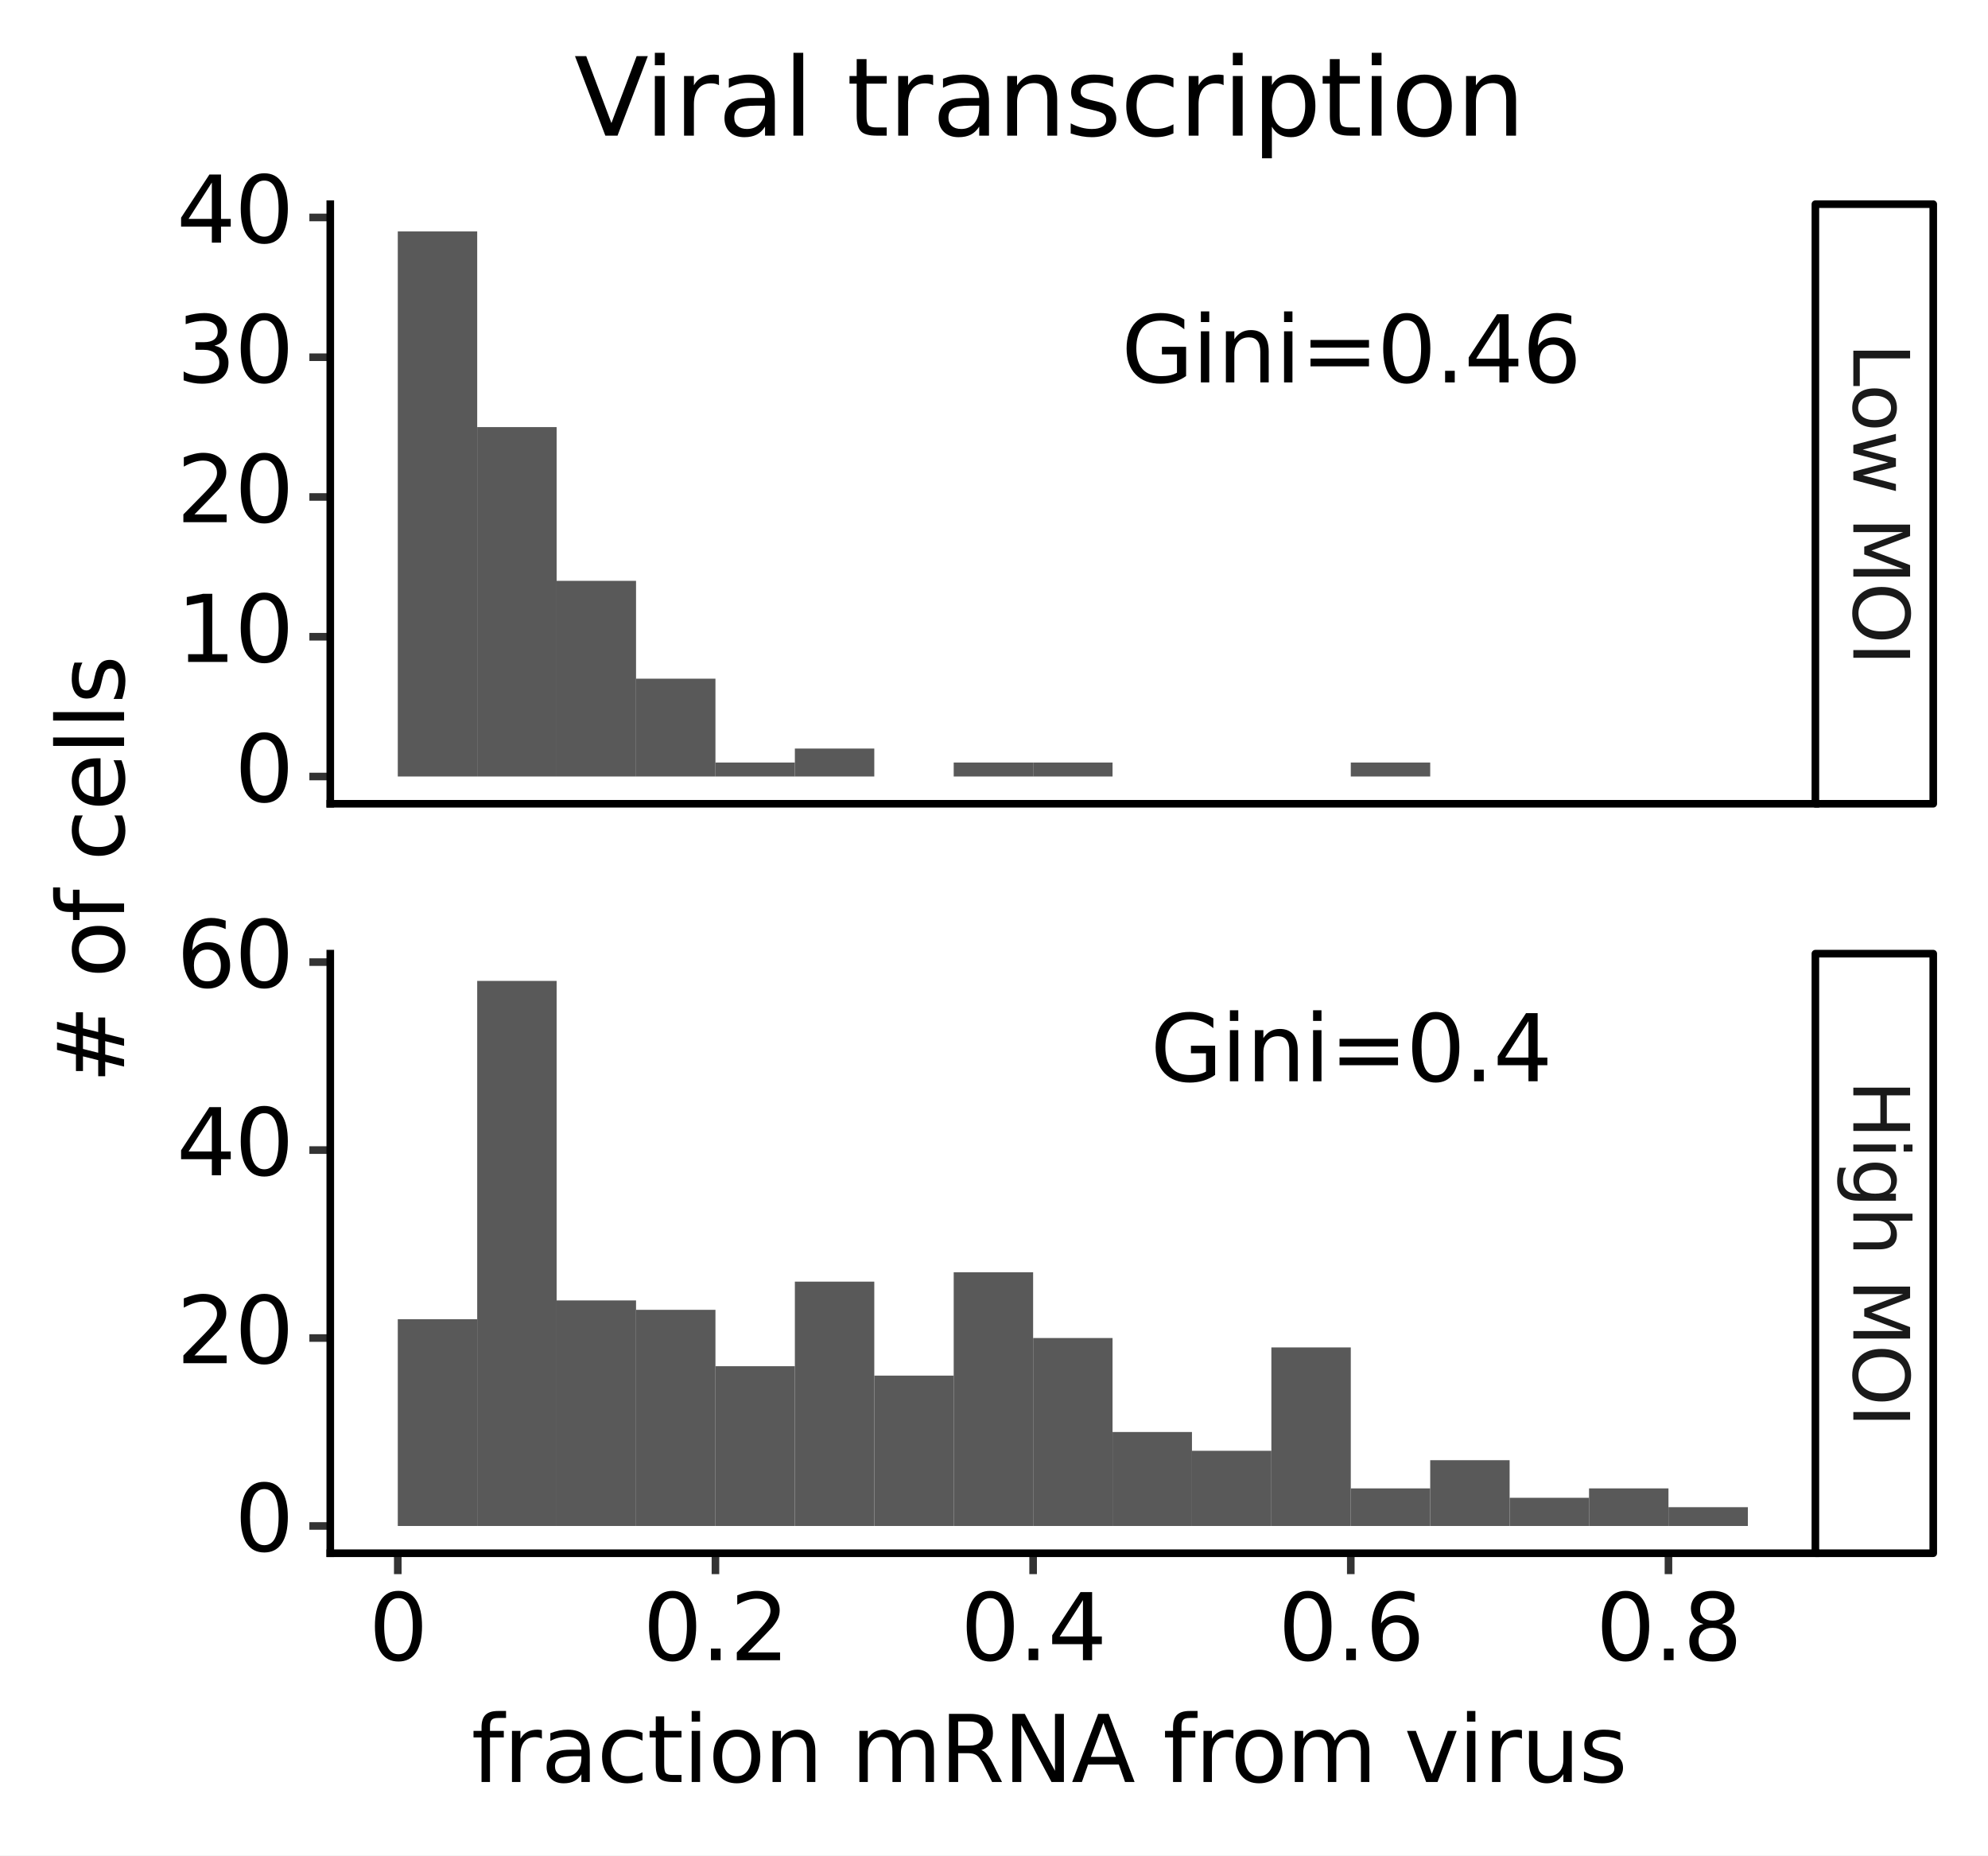 <?xml version="1.0" encoding="utf-8" standalone="no"?>
<!DOCTYPE svg PUBLIC "-//W3C//DTD SVG 1.1//EN"
  "http://www.w3.org/Graphics/SVG/1.1/DTD/svg11.dtd">
<svg xmlns:xlink="http://www.w3.org/1999/xlink" width="261.434pt" height="244.037pt" viewBox="0 0 261.434 244.037" xmlns="http://www.w3.org/2000/svg" version="1.1">
 <rect x="0" y="0" width="261.434" height="244.037" fill="#808080" stroke="none"/>
 <defs>
  <style type="text/css">*{stroke-linejoin: round; stroke-linecap: butt}</style>
 </defs>
 <g id="figure_1">
  <g id="patch_1">
   <path d="M 0 244.037 
L 261.434 244.037 
L 261.434 0 
L 0 0 
z
" style="fill: #ffffff; stroke: #ffffff; stroke-linejoin: miter"/>
  </g>
  <g id="axes_1">
   <g id="patch_2">
    <path d="M 43.434 105.699 
L 238.734 105.699 
L 238.734 26.851 
L 43.434 26.851 
z
" style="fill: #ffffff"/>
   </g>
   <g id="matplotlib.axis_1">
    <g id="xtick_1"/>
    <g id="xtick_2"/>
    <g id="xtick_3"/>
    <g id="xtick_4"/>
    <g id="xtick_5"/>
    <g id="xtick_6"/>
    <g id="xtick_7"/>
    <g id="xtick_8"/>
    <g id="xtick_9"/>
   </g>
   <g id="matplotlib.axis_2">
    <g id="ytick_1">
     <g id="line2d_1">
      <path d="M 43.434 102.115 
" style="fill: none; stroke: #000000; stroke-width: 1.5"/>
      <defs>
       <path id="mcbbe51f4bf" d="M 0 0 
L -2.75 0 
" style="stroke: #333333"/>
      </defs>
      <g>
       <use xlink:href="#mcbbe51f4bf" x="43.434" y="102.115" style="stroke: #333333"/>
      </g>
     </g>
     <g id="text_1">
      <!-- 0 -->
      <g transform="translate(30.849 105.426)scale(0.12 -0.12)">
       <defs>
        <path id="DejaVuSans-30" d="M 2034 4250 
Q 1547 4250 1301 3770 
Q 1056 3291 1056 2328 
Q 1056 1369 1301 889 
Q 1547 409 2034 409 
Q 2525 409 2770 889 
Q 3016 1369 3016 2328 
Q 3016 3291 2770 3770 
Q 2525 4250 2034 4250 
z
M 2034 4750 
Q 2819 4750 3233 4129 
Q 3647 3509 3647 2328 
Q 3647 1150 3233 529 
Q 2819 -91 2034 -91 
Q 1250 -91 836 529 
Q 422 1150 422 2328 
Q 422 3509 836 4129 
Q 1250 4750 2034 4750 
z
" transform="scale(0.016)"/>
       </defs>
       <use xlink:href="#DejaVuSans-30"/>
      </g>
     </g>
    </g>
    <g id="ytick_2">
     <g id="line2d_2">
      <path d="M 43.434 83.736 
" style="fill: none; stroke: #000000; stroke-width: 1.5"/>
      <g>
       <use xlink:href="#mcbbe51f4bf" x="43.434" y="83.736" style="stroke: #333333"/>
      </g>
     </g>
     <g id="text_2">
      <!-- 10 -->
      <g transform="translate(23.214 87.047)scale(0.12 -0.12)">
       <defs>
        <path id="DejaVuSans-31" d="M 794 531 
L 1825 531 
L 1825 4091 
L 703 3866 
L 703 4441 
L 1819 4666 
L 2450 4666 
L 2450 531 
L 3481 531 
L 3481 0 
L 794 0 
L 794 531 
z
" transform="scale(0.016)"/>
       </defs>
       <use xlink:href="#DejaVuSans-31"/>
       <use xlink:href="#DejaVuSans-30" x="63.623"/>
      </g>
     </g>
    </g>
    <g id="ytick_3">
     <g id="line2d_3">
      <path d="M 43.434 65.356 
" style="fill: none; stroke: #000000; stroke-width: 1.5"/>
      <g>
       <use xlink:href="#mcbbe51f4bf" x="43.434" y="65.356" style="stroke: #333333"/>
      </g>
     </g>
     <g id="text_3">
      <!-- 20 -->
      <g transform="translate(23.214 68.667)scale(0.12 -0.12)">
       <defs>
        <path id="DejaVuSans-32" d="M 1228 531 
L 3431 531 
L 3431 0 
L 469 0 
L 469 531 
Q 828 903 1448 1529 
Q 2069 2156 2228 2338 
Q 2531 2678 2651 2914 
Q 2772 3150 2772 3378 
Q 2772 3750 2511 3984 
Q 2250 4219 1831 4219 
Q 1534 4219 1204 4116 
Q 875 4013 500 3803 
L 500 4441 
Q 881 4594 1212 4672 
Q 1544 4750 1819 4750 
Q 2544 4750 2975 4387 
Q 3406 4025 3406 3419 
Q 3406 3131 3298 2873 
Q 3191 2616 2906 2266 
Q 2828 2175 2409 1742 
Q 1991 1309 1228 531 
z
" transform="scale(0.016)"/>
       </defs>
       <use xlink:href="#DejaVuSans-32"/>
       <use xlink:href="#DejaVuSans-30" x="63.623"/>
      </g>
     </g>
    </g>
    <g id="ytick_4">
     <g id="line2d_4">
      <path d="M 43.434 46.977 
" style="fill: none; stroke: #000000; stroke-width: 1.5"/>
      <g>
       <use xlink:href="#mcbbe51f4bf" x="43.434" y="46.977" style="stroke: #333333"/>
      </g>
     </g>
     <g id="text_4">
      <!-- 30 -->
      <g transform="translate(23.214 50.288)scale(0.12 -0.12)">
       <defs>
        <path id="DejaVuSans-33" d="M 2597 2516 
Q 3050 2419 3304 2112 
Q 3559 1806 3559 1356 
Q 3559 666 3084 287 
Q 2609 -91 1734 -91 
Q 1441 -91 1130 -33 
Q 819 25 488 141 
L 488 750 
Q 750 597 1062 519 
Q 1375 441 1716 441 
Q 2309 441 2620 675 
Q 2931 909 2931 1356 
Q 2931 1769 2642 2001 
Q 2353 2234 1838 2234 
L 1294 2234 
L 1294 2753 
L 1863 2753 
Q 2328 2753 2575 2939 
Q 2822 3125 2822 3475 
Q 2822 3834 2567 4026 
Q 2313 4219 1838 4219 
Q 1578 4219 1281 4162 
Q 984 4106 628 3988 
L 628 4550 
Q 988 4650 1302 4700 
Q 1616 4750 1894 4750 
Q 2613 4750 3031 4423 
Q 3450 4097 3450 3541 
Q 3450 3153 3228 2886 
Q 3006 2619 2597 2516 
z
" transform="scale(0.016)"/>
       </defs>
       <use xlink:href="#DejaVuSans-33"/>
       <use xlink:href="#DejaVuSans-30" x="63.623"/>
      </g>
     </g>
    </g>
    <g id="ytick_5">
     <g id="line2d_5">
      <path d="M 43.434 28.597 
" style="fill: none; stroke: #000000; stroke-width: 1.5"/>
      <g>
       <use xlink:href="#mcbbe51f4bf" x="43.434" y="28.597" style="stroke: #333333"/>
      </g>
     </g>
     <g id="text_5">
      <!-- 40 -->
      <g transform="translate(23.214 31.908)scale(0.12 -0.12)">
       <defs>
        <path id="DejaVuSans-34" d="M 2419 4116 
L 825 1625 
L 2419 1625 
L 2419 4116 
z
M 2253 4666 
L 3047 4666 
L 3047 1625 
L 3713 1625 
L 3713 1100 
L 3047 1100 
L 3047 0 
L 2419 0 
L 2419 1100 
L 313 1100 
L 313 1709 
L 2253 4666 
z
" transform="scale(0.016)"/>
       </defs>
       <use xlink:href="#DejaVuSans-34"/>
       <use xlink:href="#DejaVuSans-30" x="63.623"/>
      </g>
     </g>
    </g>
    <g id="ytick_6"/>
    <g id="ytick_7"/>
    <g id="ytick_8"/>
    <g id="ytick_9"/>
    <g id="text_6">
     <!-- # of cells -->
     <g transform="translate(16.318 142.478)rotate(-90)scale(0.12 -0.12)">
      <defs>
       <path id="DejaVuSans-23" d="M 3272 2816 
L 2363 2816 
L 2100 1772 
L 3016 1772 
L 3272 2816 
z
M 2803 4594 
L 2478 3297 
L 3391 3297 
L 3719 4594 
L 4219 4594 
L 3897 3297 
L 4872 3297 
L 4872 2816 
L 3775 2816 
L 3519 1772 
L 4513 1772 
L 4513 1294 
L 3397 1294 
L 3072 0 
L 2572 0 
L 2894 1294 
L 1978 1294 
L 1656 0 
L 1153 0 
L 1478 1294 
L 494 1294 
L 494 1772 
L 1594 1772 
L 1856 2816 
L 850 2816 
L 850 3297 
L 1978 3297 
L 2297 4594 
L 2803 4594 
z
" transform="scale(0.016)"/>
       <path id="DejaVuSans-20" transform="scale(0.016)"/>
       <path id="DejaVuSans-6f" d="M 1959 3097 
Q 1497 3097 1228 2736 
Q 959 2375 959 1747 
Q 959 1119 1226 758 
Q 1494 397 1959 397 
Q 2419 397 2687 759 
Q 2956 1122 2956 1747 
Q 2956 2369 2687 2733 
Q 2419 3097 1959 3097 
z
M 1959 3584 
Q 2709 3584 3137 3096 
Q 3566 2609 3566 1747 
Q 3566 888 3137 398 
Q 2709 -91 1959 -91 
Q 1206 -91 779 398 
Q 353 888 353 1747 
Q 353 2609 779 3096 
Q 1206 3584 1959 3584 
z
" transform="scale(0.016)"/>
       <path id="DejaVuSans-66" d="M 2375 4863 
L 2375 4384 
L 1825 4384 
Q 1516 4384 1395 4259 
Q 1275 4134 1275 3809 
L 1275 3500 
L 2222 3500 
L 2222 3053 
L 1275 3053 
L 1275 0 
L 697 0 
L 697 3053 
L 147 3053 
L 147 3500 
L 697 3500 
L 697 3744 
Q 697 4328 969 4595 
Q 1241 4863 1831 4863 
L 2375 4863 
z
" transform="scale(0.016)"/>
       <path id="DejaVuSans-63" d="M 3122 3366 
L 3122 2828 
Q 2878 2963 2633 3030 
Q 2388 3097 2138 3097 
Q 1578 3097 1268 2742 
Q 959 2388 959 1747 
Q 959 1106 1268 751 
Q 1578 397 2138 397 
Q 2388 397 2633 464 
Q 2878 531 3122 666 
L 3122 134 
Q 2881 22 2623 -34 
Q 2366 -91 2075 -91 
Q 1284 -91 818 406 
Q 353 903 353 1747 
Q 353 2603 823 3093 
Q 1294 3584 2113 3584 
Q 2378 3584 2631 3529 
Q 2884 3475 3122 3366 
z
" transform="scale(0.016)"/>
       <path id="DejaVuSans-65" d="M 3597 1894 
L 3597 1613 
L 953 1613 
Q 991 1019 1311 708 
Q 1631 397 2203 397 
Q 2534 397 2845 478 
Q 3156 559 3463 722 
L 3463 178 
Q 3153 47 2828 -22 
Q 2503 -91 2169 -91 
Q 1331 -91 842 396 
Q 353 884 353 1716 
Q 353 2575 817 3079 
Q 1281 3584 2069 3584 
Q 2775 3584 3186 3129 
Q 3597 2675 3597 1894 
z
M 3022 2063 
Q 3016 2534 2758 2815 
Q 2500 3097 2075 3097 
Q 1594 3097 1305 2825 
Q 1016 2553 972 2059 
L 3022 2063 
z
" transform="scale(0.016)"/>
       <path id="DejaVuSans-6c" d="M 603 4863 
L 1178 4863 
L 1178 0 
L 603 0 
L 603 4863 
z
" transform="scale(0.016)"/>
       <path id="DejaVuSans-73" d="M 2834 3397 
L 2834 2853 
Q 2591 2978 2328 3040 
Q 2066 3103 1784 3103 
Q 1356 3103 1142 2972 
Q 928 2841 928 2578 
Q 928 2378 1081 2264 
Q 1234 2150 1697 2047 
L 1894 2003 
Q 2506 1872 2764 1633 
Q 3022 1394 3022 966 
Q 3022 478 2636 193 
Q 2250 -91 1575 -91 
Q 1294 -91 989 -36 
Q 684 19 347 128 
L 347 722 
Q 666 556 975 473 
Q 1284 391 1588 391 
Q 1994 391 2212 530 
Q 2431 669 2431 922 
Q 2431 1156 2273 1281 
Q 2116 1406 1581 1522 
L 1381 1569 
Q 847 1681 609 1914 
Q 372 2147 372 2553 
Q 372 3047 722 3315 
Q 1072 3584 1716 3584 
Q 2034 3584 2315 3537 
Q 2597 3491 2834 3397 
z
" transform="scale(0.016)"/>
      </defs>
      <use xlink:href="#DejaVuSans-23"/>
      <use xlink:href="#DejaVuSans-20" x="83.789"/>
      <use xlink:href="#DejaVuSans-6f" x="115.576"/>
      <use xlink:href="#DejaVuSans-66" x="176.758"/>
      <use xlink:href="#DejaVuSans-20" x="211.963"/>
      <use xlink:href="#DejaVuSans-63" x="243.75"/>
      <use xlink:href="#DejaVuSans-65" x="298.73"/>
      <use xlink:href="#DejaVuSans-6c" x="360.254"/>
      <use xlink:href="#DejaVuSans-6c" x="388.037"/>
      <use xlink:href="#DejaVuSans-73" x="415.82"/>
     </g>
    </g>
   </g>
   <g id="PolyCollection_1">
    <path d="M 52.311 102.115 
L 52.311 30.435 
L 62.755 30.435 
L 62.755 102.115 
z
" clip-path="url(#p59a8c914dc)" style="fill: #595959"/>
    <path d="M 62.755 102.115 
L 62.755 56.166 
L 73.199 56.166 
L 73.199 102.115 
z
" clip-path="url(#p59a8c914dc)" style="fill: #595959"/>
    <path d="M 73.199 102.115 
L 73.199 76.384 
L 83.643 76.384 
L 83.643 102.115 
z
" clip-path="url(#p59a8c914dc)" style="fill: #595959"/>
    <path d="M 83.643 102.115 
L 83.643 89.25 
L 94.086 89.25 
L 94.086 102.115 
z
" clip-path="url(#p59a8c914dc)" style="fill: #595959"/>
    <path d="M 94.086 102.115 
L 94.086 100.277 
L 104.53 100.277 
L 104.53 102.115 
z
" clip-path="url(#p59a8c914dc)" style="fill: #595959"/>
    <path d="M 104.53 102.115 
L 104.53 98.439 
L 114.974 98.439 
L 114.974 102.115 
z
" clip-path="url(#p59a8c914dc)" style="fill: #595959"/>
    <path d="M 114.974 102.115 
L 114.974 102.115 
L 125.418 102.115 
L 125.418 102.115 
z
" clip-path="url(#p59a8c914dc)" style="fill: #595959"/>
    <path d="M 125.418 102.115 
L 125.418 100.277 
L 135.862 100.277 
L 135.862 102.115 
z
" clip-path="url(#p59a8c914dc)" style="fill: #595959"/>
    <path d="M 135.862 102.115 
L 135.862 100.277 
L 146.306 100.277 
L 146.306 102.115 
z
" clip-path="url(#p59a8c914dc)" style="fill: #595959"/>
    <path d="M 146.306 102.115 
L 146.306 102.115 
L 156.75 102.115 
L 156.75 102.115 
z
" clip-path="url(#p59a8c914dc)" style="fill: #595959"/>
    <path d="M 156.75 102.115 
L 156.75 102.115 
L 167.193 102.115 
L 167.193 102.115 
z
" clip-path="url(#p59a8c914dc)" style="fill: #595959"/>
    <path d="M 167.193 102.115 
L 167.193 102.115 
L 177.637 102.115 
L 177.637 102.115 
z
" clip-path="url(#p59a8c914dc)" style="fill: #595959"/>
    <path d="M 177.637 102.115 
L 177.637 100.277 
L 188.081 100.277 
L 188.081 102.115 
z
" clip-path="url(#p59a8c914dc)" style="fill: #595959"/>
    <path d="M 188.081 102.115 
L 188.081 102.115 
L 198.525 102.115 
L 198.525 102.115 
z
" clip-path="url(#p59a8c914dc)" style="fill: #595959"/>
    <path d="M 198.525 102.115 
L 198.525 102.115 
L 208.969 102.115 
L 208.969 102.115 
z
" clip-path="url(#p59a8c914dc)" style="fill: #595959"/>
    <path d="M 208.969 102.115 
L 208.969 102.115 
L 219.413 102.115 
L 219.413 102.115 
z
" clip-path="url(#p59a8c914dc)" style="fill: #595959"/>
    <path d="M 219.413 102.115 
L 219.413 102.115 
L 229.856 102.115 
L 229.856 102.115 
z
" clip-path="url(#p59a8c914dc)" style="fill: #595959"/>
   </g>
   <g id="text_7">
    <g clip-path="url(#p59a8c914dc)">
     <!-- Gini=0.46 -->
     <g transform="translate(147.465 50.288)scale(0.12 -0.12)">
      <defs>
       <path id="DejaVuSans-47" d="M 3809 666 
L 3809 1919 
L 2778 1919 
L 2778 2438 
L 4434 2438 
L 4434 434 
Q 4069 175 3628 42 
Q 3188 -91 2688 -91 
Q 1594 -91 976 548 
Q 359 1188 359 2328 
Q 359 3472 976 4111 
Q 1594 4750 2688 4750 
Q 3144 4750 3555 4637 
Q 3966 4525 4313 4306 
L 4313 3634 
Q 3963 3931 3569 4081 
Q 3175 4231 2741 4231 
Q 1884 4231 1454 3753 
Q 1025 3275 1025 2328 
Q 1025 1384 1454 906 
Q 1884 428 2741 428 
Q 3075 428 3337 486 
Q 3600 544 3809 666 
z
" transform="scale(0.016)"/>
       <path id="DejaVuSans-69" d="M 603 3500 
L 1178 3500 
L 1178 0 
L 603 0 
L 603 3500 
z
M 603 4863 
L 1178 4863 
L 1178 4134 
L 603 4134 
L 603 4863 
z
" transform="scale(0.016)"/>
       <path id="DejaVuSans-6e" d="M 3513 2113 
L 3513 0 
L 2938 0 
L 2938 2094 
Q 2938 2591 2744 2837 
Q 2550 3084 2163 3084 
Q 1697 3084 1428 2787 
Q 1159 2491 1159 1978 
L 1159 0 
L 581 0 
L 581 3500 
L 1159 3500 
L 1159 2956 
Q 1366 3272 1645 3428 
Q 1925 3584 2291 3584 
Q 2894 3584 3203 3211 
Q 3513 2838 3513 2113 
z
" transform="scale(0.016)"/>
       <path id="DejaVuSans-3d" d="M 678 2906 
L 4684 2906 
L 4684 2381 
L 678 2381 
L 678 2906 
z
M 678 1631 
L 4684 1631 
L 4684 1100 
L 678 1100 
L 678 1631 
z
" transform="scale(0.016)"/>
       <path id="DejaVuSans-2e" d="M 684 794 
L 1344 794 
L 1344 0 
L 684 0 
L 684 794 
z
" transform="scale(0.016)"/>
       <path id="DejaVuSans-36" d="M 2113 2584 
Q 1688 2584 1439 2293 
Q 1191 2003 1191 1497 
Q 1191 994 1439 701 
Q 1688 409 2113 409 
Q 2538 409 2786 701 
Q 3034 994 3034 1497 
Q 3034 2003 2786 2293 
Q 2538 2584 2113 2584 
z
M 3366 4563 
L 3366 3988 
Q 3128 4100 2886 4159 
Q 2644 4219 2406 4219 
Q 1781 4219 1451 3797 
Q 1122 3375 1075 2522 
Q 1259 2794 1537 2939 
Q 1816 3084 2150 3084 
Q 2853 3084 3261 2657 
Q 3669 2231 3669 1497 
Q 3669 778 3244 343 
Q 2819 -91 2113 -91 
Q 1303 -91 875 529 
Q 447 1150 447 2328 
Q 447 3434 972 4092 
Q 1497 4750 2381 4750 
Q 2619 4750 2861 4703 
Q 3103 4656 3366 4563 
z
" transform="scale(0.016)"/>
      </defs>
      <use xlink:href="#DejaVuSans-47"/>
      <use xlink:href="#DejaVuSans-69" x="77.49"/>
      <use xlink:href="#DejaVuSans-6e" x="105.273"/>
      <use xlink:href="#DejaVuSans-69" x="168.652"/>
      <use xlink:href="#DejaVuSans-3d" x="196.436"/>
      <use xlink:href="#DejaVuSans-30" x="280.225"/>
      <use xlink:href="#DejaVuSans-2e" x="343.848"/>
      <use xlink:href="#DejaVuSans-34" x="375.635"/>
      <use xlink:href="#DejaVuSans-36" x="439.258"/>
     </g>
    </g>
   </g>
   <g id="patch_3">
    <path d="M 238.734 105.699 
L 254.234 105.699 
L 254.234 26.851 
L 238.734 26.851 
L 238.734 105.699 
z
" style="fill: none; stroke: #000000; stroke-linejoin: miter"/>
   </g>
   <g id="patch_4">
    <path d="M 43.434 105.699 
L 43.434 26.851 
" style="fill: none; stroke: #000000; stroke-linejoin: miter; stroke-linecap: square"/>
   </g>
   <g id="patch_5">
    <path d="M 43.434 105.699 
L 238.734 105.699 
" style="fill: none; stroke: #000000; stroke-linejoin: miter; stroke-linecap: square"/>
   </g>
   <g id="text_8">
    <!-- Low MOI -->
    <g style="fill: #1a1a1a" transform="translate(243.724 45.114)rotate(-270)scale(0.1 -0.1)">
     <defs>
      <path id="DejaVuSans-4c" d="M 628 4666 
L 1259 4666 
L 1259 531 
L 3531 531 
L 3531 0 
L 628 0 
L 628 4666 
z
" transform="scale(0.016)"/>
      <path id="DejaVuSans-77" d="M 269 3500 
L 844 3500 
L 1563 769 
L 2278 3500 
L 2956 3500 
L 3675 769 
L 4391 3500 
L 4966 3500 
L 4050 0 
L 3372 0 
L 2619 2869 
L 1863 0 
L 1184 0 
L 269 3500 
z
" transform="scale(0.016)"/>
      <path id="DejaVuSans-4d" d="M 628 4666 
L 1569 4666 
L 2759 1491 
L 3956 4666 
L 4897 4666 
L 4897 0 
L 4281 0 
L 4281 4097 
L 3078 897 
L 2444 897 
L 1241 4097 
L 1241 0 
L 628 0 
L 628 4666 
z
" transform="scale(0.016)"/>
      <path id="DejaVuSans-4f" d="M 2522 4238 
Q 1834 4238 1429 3725 
Q 1025 3213 1025 2328 
Q 1025 1447 1429 934 
Q 1834 422 2522 422 
Q 3209 422 3611 934 
Q 4013 1447 4013 2328 
Q 4013 3213 3611 3725 
Q 3209 4238 2522 4238 
z
M 2522 4750 
Q 3503 4750 4090 4092 
Q 4678 3434 4678 2328 
Q 4678 1225 4090 567 
Q 3503 -91 2522 -91 
Q 1538 -91 948 565 
Q 359 1222 359 2328 
Q 359 3434 948 4092 
Q 1538 4750 2522 4750 
z
" transform="scale(0.016)"/>
      <path id="DejaVuSans-49" d="M 628 4666 
L 1259 4666 
L 1259 0 
L 628 0 
L 628 4666 
z
" transform="scale(0.016)"/>
     </defs>
     <use xlink:href="#DejaVuSans-4c"/>
     <use xlink:href="#DejaVuSans-6f" x="53.963"/>
     <use xlink:href="#DejaVuSans-77" x="115.145"/>
     <use xlink:href="#DejaVuSans-20" x="196.932"/>
     <use xlink:href="#DejaVuSans-4d" x="228.719"/>
     <use xlink:href="#DejaVuSans-4f" x="314.998"/>
     <use xlink:href="#DejaVuSans-49" x="393.709"/>
    </g>
   </g>
  </g>
  <g id="axes_2">
   <g id="patch_6">
    <path d="M 43.434 204.259 
L 238.734 204.259 
L 238.734 125.411 
L 43.434 125.411 
z
" style="fill: #ffffff"/>
   </g>
   <g id="matplotlib.axis_3">
    <g id="xtick_10">
     <g id="line2d_6">
      <path d="M 52.311 204.259 
" style="fill: none; stroke: #000000; stroke-width: 1.5; stroke-linecap: square"/>
      <defs>
       <path id="m8e650c25a9" d="M 0 0 
L 0 2.75 
" style="stroke: #333333"/>
      </defs>
      <g>
       <use xlink:href="#m8e650c25a9" x="52.311" y="204.259" style="stroke: #333333"/>
      </g>
     </g>
     <g id="text_9">
      <!-- 0 -->
      <g transform="translate(48.494 218.327)scale(0.12 -0.12)">
       <use xlink:href="#DejaVuSans-30"/>
      </g>
     </g>
    </g>
    <g id="xtick_11">
     <g id="line2d_7">
      <path d="M 94.086 204.259 
" style="fill: none; stroke: #000000; stroke-width: 1.5; stroke-linecap: square"/>
      <g>
       <use xlink:href="#m8e650c25a9" x="94.086" y="204.259" style="stroke: #333333"/>
      </g>
     </g>
     <g id="text_10">
      <!-- 0.2 -->
      <g transform="translate(84.545 218.327)scale(0.12 -0.12)">
       <use xlink:href="#DejaVuSans-30"/>
       <use xlink:href="#DejaVuSans-2e" x="63.623"/>
       <use xlink:href="#DejaVuSans-32" x="95.41"/>
      </g>
     </g>
    </g>
    <g id="xtick_12">
     <g id="line2d_8">
      <path d="M 135.862 204.259 
" style="fill: none; stroke: #000000; stroke-width: 1.5; stroke-linecap: square"/>
      <g>
       <use xlink:href="#m8e650c25a9" x="135.862" y="204.259" style="stroke: #333333"/>
      </g>
     </g>
     <g id="text_11">
      <!-- 0.4 -->
      <g transform="translate(126.32 218.327)scale(0.12 -0.12)">
       <use xlink:href="#DejaVuSans-30"/>
       <use xlink:href="#DejaVuSans-2e" x="63.623"/>
       <use xlink:href="#DejaVuSans-34" x="95.41"/>
      </g>
     </g>
    </g>
    <g id="xtick_13">
     <g id="line2d_9">
      <path d="M 177.637 204.259 
" style="fill: none; stroke: #000000; stroke-width: 1.5; stroke-linecap: square"/>
      <g>
       <use xlink:href="#m8e650c25a9" x="177.637" y="204.259" style="stroke: #333333"/>
      </g>
     </g>
     <g id="text_12">
      <!-- 0.6 -->
      <g transform="translate(168.095 218.327)scale(0.12 -0.12)">
       <use xlink:href="#DejaVuSans-30"/>
       <use xlink:href="#DejaVuSans-2e" x="63.623"/>
       <use xlink:href="#DejaVuSans-36" x="95.41"/>
      </g>
     </g>
    </g>
    <g id="xtick_14">
     <g id="line2d_10">
      <path d="M 219.413 204.259 
" style="fill: none; stroke: #000000; stroke-width: 1.5; stroke-linecap: square"/>
      <g>
       <use xlink:href="#m8e650c25a9" x="219.413" y="204.259" style="stroke: #333333"/>
      </g>
     </g>
     <g id="text_13">
      <!-- 0.8 -->
      <g transform="translate(209.871 218.327)scale(0.12 -0.12)">
       <defs>
        <path id="DejaVuSans-38" d="M 2034 2216 
Q 1584 2216 1326 1975 
Q 1069 1734 1069 1313 
Q 1069 891 1326 650 
Q 1584 409 2034 409 
Q 2484 409 2743 651 
Q 3003 894 3003 1313 
Q 3003 1734 2745 1975 
Q 2488 2216 2034 2216 
z
M 1403 2484 
Q 997 2584 770 2862 
Q 544 3141 544 3541 
Q 544 4100 942 4425 
Q 1341 4750 2034 4750 
Q 2731 4750 3128 4425 
Q 3525 4100 3525 3541 
Q 3525 3141 3298 2862 
Q 3072 2584 2669 2484 
Q 3125 2378 3379 2068 
Q 3634 1759 3634 1313 
Q 3634 634 3220 271 
Q 2806 -91 2034 -91 
Q 1263 -91 848 271 
Q 434 634 434 1313 
Q 434 1759 690 2068 
Q 947 2378 1403 2484 
z
M 1172 3481 
Q 1172 3119 1398 2916 
Q 1625 2713 2034 2713 
Q 2441 2713 2670 2916 
Q 2900 3119 2900 3481 
Q 2900 3844 2670 4047 
Q 2441 4250 2034 4250 
Q 1625 4250 1398 4047 
Q 1172 3844 1172 3481 
z
" transform="scale(0.016)"/>
       </defs>
       <use xlink:href="#DejaVuSans-30"/>
       <use xlink:href="#DejaVuSans-2e" x="63.623"/>
       <use xlink:href="#DejaVuSans-38" x="95.41"/>
      </g>
     </g>
    </g>
    <g id="xtick_15"/>
    <g id="xtick_16"/>
    <g id="xtick_17"/>
    <g id="xtick_18"/>
    <g id="text_14">
     <!-- fraction mRNA from virus -->
     <g transform="translate(61.987 234.341)scale(0.12 -0.12)">
      <defs>
       <path id="DejaVuSans-72" d="M 2631 2963 
Q 2534 3019 2420 3045 
Q 2306 3072 2169 3072 
Q 1681 3072 1420 2755 
Q 1159 2438 1159 1844 
L 1159 0 
L 581 0 
L 581 3500 
L 1159 3500 
L 1159 2956 
Q 1341 3275 1631 3429 
Q 1922 3584 2338 3584 
Q 2397 3584 2469 3576 
Q 2541 3569 2628 3553 
L 2631 2963 
z
" transform="scale(0.016)"/>
       <path id="DejaVuSans-61" d="M 2194 1759 
Q 1497 1759 1228 1600 
Q 959 1441 959 1056 
Q 959 750 1161 570 
Q 1363 391 1709 391 
Q 2188 391 2477 730 
Q 2766 1069 2766 1631 
L 2766 1759 
L 2194 1759 
z
M 3341 1997 
L 3341 0 
L 2766 0 
L 2766 531 
Q 2569 213 2275 61 
Q 1981 -91 1556 -91 
Q 1019 -91 701 211 
Q 384 513 384 1019 
Q 384 1609 779 1909 
Q 1175 2209 1959 2209 
L 2766 2209 
L 2766 2266 
Q 2766 2663 2505 2880 
Q 2244 3097 1772 3097 
Q 1472 3097 1187 3025 
Q 903 2953 641 2809 
L 641 3341 
Q 956 3463 1253 3523 
Q 1550 3584 1831 3584 
Q 2591 3584 2966 3190 
Q 3341 2797 3341 1997 
z
" transform="scale(0.016)"/>
       <path id="DejaVuSans-74" d="M 1172 4494 
L 1172 3500 
L 2356 3500 
L 2356 3053 
L 1172 3053 
L 1172 1153 
Q 1172 725 1289 603 
Q 1406 481 1766 481 
L 2356 481 
L 2356 0 
L 1766 0 
Q 1100 0 847 248 
Q 594 497 594 1153 
L 594 3053 
L 172 3053 
L 172 3500 
L 594 3500 
L 594 4494 
L 1172 4494 
z
" transform="scale(0.016)"/>
       <path id="DejaVuSans-6d" d="M 3328 2828 
Q 3544 3216 3844 3400 
Q 4144 3584 4550 3584 
Q 5097 3584 5394 3201 
Q 5691 2819 5691 2113 
L 5691 0 
L 5113 0 
L 5113 2094 
Q 5113 2597 4934 2840 
Q 4756 3084 4391 3084 
Q 3944 3084 3684 2787 
Q 3425 2491 3425 1978 
L 3425 0 
L 2847 0 
L 2847 2094 
Q 2847 2600 2669 2842 
Q 2491 3084 2119 3084 
Q 1678 3084 1418 2786 
Q 1159 2488 1159 1978 
L 1159 0 
L 581 0 
L 581 3500 
L 1159 3500 
L 1159 2956 
Q 1356 3278 1631 3431 
Q 1906 3584 2284 3584 
Q 2666 3584 2933 3390 
Q 3200 3197 3328 2828 
z
" transform="scale(0.016)"/>
       <path id="DejaVuSans-52" d="M 2841 2188 
Q 3044 2119 3236 1894 
Q 3428 1669 3622 1275 
L 4263 0 
L 3584 0 
L 2988 1197 
Q 2756 1666 2539 1819 
Q 2322 1972 1947 1972 
L 1259 1972 
L 1259 0 
L 628 0 
L 628 4666 
L 2053 4666 
Q 2853 4666 3247 4331 
Q 3641 3997 3641 3322 
Q 3641 2881 3436 2590 
Q 3231 2300 2841 2188 
z
M 1259 4147 
L 1259 2491 
L 2053 2491 
Q 2509 2491 2742 2702 
Q 2975 2913 2975 3322 
Q 2975 3731 2742 3939 
Q 2509 4147 2053 4147 
L 1259 4147 
z
" transform="scale(0.016)"/>
       <path id="DejaVuSans-4e" d="M 628 4666 
L 1478 4666 
L 3547 763 
L 3547 4666 
L 4159 4666 
L 4159 0 
L 3309 0 
L 1241 3903 
L 1241 0 
L 628 0 
L 628 4666 
z
" transform="scale(0.016)"/>
       <path id="DejaVuSans-41" d="M 2188 4044 
L 1331 1722 
L 3047 1722 
L 2188 4044 
z
M 1831 4666 
L 2547 4666 
L 4325 0 
L 3669 0 
L 3244 1197 
L 1141 1197 
L 716 0 
L 50 0 
L 1831 4666 
z
" transform="scale(0.016)"/>
       <path id="DejaVuSans-76" d="M 191 3500 
L 800 3500 
L 1894 563 
L 2988 3500 
L 3597 3500 
L 2284 0 
L 1503 0 
L 191 3500 
z
" transform="scale(0.016)"/>
       <path id="DejaVuSans-75" d="M 544 1381 
L 544 3500 
L 1119 3500 
L 1119 1403 
Q 1119 906 1312 657 
Q 1506 409 1894 409 
Q 2359 409 2629 706 
Q 2900 1003 2900 1516 
L 2900 3500 
L 3475 3500 
L 3475 0 
L 2900 0 
L 2900 538 
Q 2691 219 2414 64 
Q 2138 -91 1772 -91 
Q 1169 -91 856 284 
Q 544 659 544 1381 
z
M 1991 3584 
L 1991 3584 
z
" transform="scale(0.016)"/>
      </defs>
      <use xlink:href="#DejaVuSans-66"/>
      <use xlink:href="#DejaVuSans-72" x="35.205"/>
      <use xlink:href="#DejaVuSans-61" x="76.318"/>
      <use xlink:href="#DejaVuSans-63" x="137.598"/>
      <use xlink:href="#DejaVuSans-74" x="192.578"/>
      <use xlink:href="#DejaVuSans-69" x="231.787"/>
      <use xlink:href="#DejaVuSans-6f" x="259.57"/>
      <use xlink:href="#DejaVuSans-6e" x="320.752"/>
      <use xlink:href="#DejaVuSans-20" x="384.131"/>
      <use xlink:href="#DejaVuSans-6d" x="415.918"/>
      <use xlink:href="#DejaVuSans-52" x="513.33"/>
      <use xlink:href="#DejaVuSans-4e" x="582.812"/>
      <use xlink:href="#DejaVuSans-41" x="657.617"/>
      <use xlink:href="#DejaVuSans-20" x="726.025"/>
      <use xlink:href="#DejaVuSans-66" x="757.812"/>
      <use xlink:href="#DejaVuSans-72" x="793.018"/>
      <use xlink:href="#DejaVuSans-6f" x="831.881"/>
      <use xlink:href="#DejaVuSans-6d" x="893.062"/>
      <use xlink:href="#DejaVuSans-20" x="990.475"/>
      <use xlink:href="#DejaVuSans-76" x="1022.262"/>
      <use xlink:href="#DejaVuSans-69" x="1081.441"/>
      <use xlink:href="#DejaVuSans-72" x="1109.225"/>
      <use xlink:href="#DejaVuSans-75" x="1150.338"/>
      <use xlink:href="#DejaVuSans-73" x="1213.717"/>
     </g>
    </g>
   </g>
   <g id="matplotlib.axis_4">
    <g id="ytick_10">
     <g id="line2d_11">
      <path d="M 43.434 200.675 
" style="fill: none; stroke: #000000; stroke-width: 1.5; stroke-linecap: square"/>
      <g>
       <use xlink:href="#mcbbe51f4bf" x="43.434" y="200.675" style="stroke: #333333"/>
      </g>
     </g>
     <g id="text_15">
      <!-- 0 -->
      <g transform="translate(30.849 203.986)scale(0.12 -0.12)">
       <use xlink:href="#DejaVuSans-30"/>
      </g>
     </g>
    </g>
    <g id="ytick_11">
     <g id="line2d_12">
      <path d="M 43.434 175.958 
" style="fill: none; stroke: #000000; stroke-width: 1.5; stroke-linecap: square"/>
      <g>
       <use xlink:href="#mcbbe51f4bf" x="43.434" y="175.958" style="stroke: #333333"/>
      </g>
     </g>
     <g id="text_16">
      <!-- 20 -->
      <g transform="translate(23.214 179.269)scale(0.12 -0.12)">
       <use xlink:href="#DejaVuSans-32"/>
       <use xlink:href="#DejaVuSans-30" x="63.623"/>
      </g>
     </g>
    </g>
    <g id="ytick_12">
     <g id="line2d_13">
      <path d="M 43.434 151.241 
" style="fill: none; stroke: #000000; stroke-width: 1.5; stroke-linecap: square"/>
      <g>
       <use xlink:href="#mcbbe51f4bf" x="43.434" y="151.241" style="stroke: #333333"/>
      </g>
     </g>
     <g id="text_17">
      <!-- 40 -->
      <g transform="translate(23.214 154.552)scale(0.12 -0.12)">
       <use xlink:href="#DejaVuSans-34"/>
       <use xlink:href="#DejaVuSans-30" x="63.623"/>
      </g>
     </g>
    </g>
    <g id="ytick_13">
     <g id="line2d_14">
      <path d="M 43.434 126.523 
" style="fill: none; stroke: #000000; stroke-width: 1.5; stroke-linecap: square"/>
      <g>
       <use xlink:href="#mcbbe51f4bf" x="43.434" y="126.523" style="stroke: #333333"/>
      </g>
     </g>
     <g id="text_18">
      <!-- 60 -->
      <g transform="translate(23.214 129.835)scale(0.12 -0.12)">
       <use xlink:href="#DejaVuSans-36"/>
       <use xlink:href="#DejaVuSans-30" x="63.623"/>
      </g>
     </g>
    </g>
    <g id="ytick_14"/>
    <g id="ytick_15"/>
    <g id="ytick_16"/>
   </g>
   <g id="PolyCollection_2">
    <path d="M 52.311 200.675 
L 52.311 173.486 
L 62.755 173.486 
L 62.755 200.675 
z
" clip-path="url(#p4750d0298f)" style="fill: #595959"/>
    <path d="M 62.755 200.675 
L 62.755 128.995 
L 73.199 128.995 
L 73.199 200.675 
z
" clip-path="url(#p4750d0298f)" style="fill: #595959"/>
    <path d="M 73.199 200.675 
L 73.199 171.014 
L 83.643 171.014 
L 83.643 200.675 
z
" clip-path="url(#p4750d0298f)" style="fill: #595959"/>
    <path d="M 83.643 200.675 
L 83.643 172.25 
L 94.086 172.25 
L 94.086 200.675 
z
" clip-path="url(#p4750d0298f)" style="fill: #595959"/>
    <path d="M 94.086 200.675 
L 94.086 179.665 
L 104.53 179.665 
L 104.53 200.675 
z
" clip-path="url(#p4750d0298f)" style="fill: #595959"/>
    <path d="M 104.53 200.675 
L 104.53 168.543 
L 114.974 168.543 
L 114.974 200.675 
z
" clip-path="url(#p4750d0298f)" style="fill: #595959"/>
    <path d="M 114.974 200.675 
L 114.974 180.901 
L 125.418 180.901 
L 125.418 200.675 
z
" clip-path="url(#p4750d0298f)" style="fill: #595959"/>
    <path d="M 125.418 200.675 
L 125.418 167.307 
L 135.862 167.307 
L 135.862 200.675 
z
" clip-path="url(#p4750d0298f)" style="fill: #595959"/>
    <path d="M 135.862 200.675 
L 135.862 175.958 
L 146.306 175.958 
L 146.306 200.675 
z
" clip-path="url(#p4750d0298f)" style="fill: #595959"/>
    <path d="M 146.306 200.675 
L 146.306 188.317 
L 156.75 188.317 
L 156.75 200.675 
z
" clip-path="url(#p4750d0298f)" style="fill: #595959"/>
    <path d="M 156.75 200.675 
L 156.75 190.788 
L 167.193 190.788 
L 167.193 200.675 
z
" clip-path="url(#p4750d0298f)" style="fill: #595959"/>
    <path d="M 167.193 200.675 
L 167.193 177.194 
L 177.637 177.194 
L 177.637 200.675 
z
" clip-path="url(#p4750d0298f)" style="fill: #595959"/>
    <path d="M 177.637 200.675 
L 177.637 195.732 
L 188.081 195.732 
L 188.081 200.675 
z
" clip-path="url(#p4750d0298f)" style="fill: #595959"/>
    <path d="M 188.081 200.675 
L 188.081 192.024 
L 198.525 192.024 
L 198.525 200.675 
z
" clip-path="url(#p4750d0298f)" style="fill: #595959"/>
    <path d="M 198.525 200.675 
L 198.525 196.968 
L 208.969 196.968 
L 208.969 200.675 
z
" clip-path="url(#p4750d0298f)" style="fill: #595959"/>
    <path d="M 208.969 200.675 
L 208.969 195.732 
L 219.413 195.732 
L 219.413 200.675 
z
" clip-path="url(#p4750d0298f)" style="fill: #595959"/>
    <path d="M 219.413 200.675 
L 219.413 198.203 
L 229.856 198.203 
L 229.856 200.675 
z
" clip-path="url(#p4750d0298f)" style="fill: #595959"/>
   </g>
   <g id="text_19">
    <g clip-path="url(#p4750d0298f)">
     <!-- Gini=0.4 -->
     <g transform="translate(151.282 142.193)scale(0.12 -0.12)">
      <use xlink:href="#DejaVuSans-47"/>
      <use xlink:href="#DejaVuSans-69" x="77.49"/>
      <use xlink:href="#DejaVuSans-6e" x="105.273"/>
      <use xlink:href="#DejaVuSans-69" x="168.652"/>
      <use xlink:href="#DejaVuSans-3d" x="196.436"/>
      <use xlink:href="#DejaVuSans-30" x="280.225"/>
      <use xlink:href="#DejaVuSans-2e" x="343.848"/>
      <use xlink:href="#DejaVuSans-34" x="375.635"/>
     </g>
    </g>
   </g>
   <g id="patch_7">
    <path d="M 238.734 204.259 
L 254.234 204.259 
L 254.234 125.411 
L 238.734 125.411 
L 238.734 204.259 
z
" style="fill: none; stroke: #000000; stroke-linejoin: miter"/>
   </g>
   <g id="patch_8">
    <path d="M 43.434 204.259 
L 43.434 125.411 
" style="fill: none; stroke: #000000; stroke-linejoin: miter; stroke-linecap: square"/>
   </g>
   <g id="patch_9">
    <path d="M 43.434 204.259 
L 238.734 204.259 
" style="fill: none; stroke: #000000; stroke-linejoin: miter; stroke-linecap: square"/>
   </g>
   <g id="text_20">
    <!-- High MOI -->
    <g style="fill: #1a1a1a" transform="translate(243.724 142.029)rotate(-270)scale(0.1 -0.1)">
     <defs>
      <path id="DejaVuSans-48" d="M 628 4666 
L 1259 4666 
L 1259 2753 
L 3553 2753 
L 3553 4666 
L 4184 4666 
L 4184 0 
L 3553 0 
L 3553 2222 
L 1259 2222 
L 1259 0 
L 628 0 
L 628 4666 
z
" transform="scale(0.016)"/>
      <path id="DejaVuSans-67" d="M 2906 1791 
Q 2906 2416 2648 2759 
Q 2391 3103 1925 3103 
Q 1463 3103 1205 2759 
Q 947 2416 947 1791 
Q 947 1169 1205 825 
Q 1463 481 1925 481 
Q 2391 481 2648 825 
Q 2906 1169 2906 1791 
z
M 3481 434 
Q 3481 -459 3084 -895 
Q 2688 -1331 1869 -1331 
Q 1566 -1331 1297 -1286 
Q 1028 -1241 775 -1147 
L 775 -588 
Q 1028 -725 1275 -790 
Q 1522 -856 1778 -856 
Q 2344 -856 2625 -561 
Q 2906 -266 2906 331 
L 2906 616 
Q 2728 306 2450 153 
Q 2172 0 1784 0 
Q 1141 0 747 490 
Q 353 981 353 1791 
Q 353 2603 747 3093 
Q 1141 3584 1784 3584 
Q 2172 3584 2450 3431 
Q 2728 3278 2906 2969 
L 2906 3500 
L 3481 3500 
L 3481 434 
z
" transform="scale(0.016)"/>
      <path id="DejaVuSans-68" d="M 3513 2113 
L 3513 0 
L 2938 0 
L 2938 2094 
Q 2938 2591 2744 2837 
Q 2550 3084 2163 3084 
Q 1697 3084 1428 2787 
Q 1159 2491 1159 1978 
L 1159 0 
L 581 0 
L 581 4863 
L 1159 4863 
L 1159 2956 
Q 1366 3272 1645 3428 
Q 1925 3584 2291 3584 
Q 2894 3584 3203 3211 
Q 3513 2838 3513 2113 
z
" transform="scale(0.016)"/>
     </defs>
     <use xlink:href="#DejaVuSans-48"/>
     <use xlink:href="#DejaVuSans-69" x="75.195"/>
     <use xlink:href="#DejaVuSans-67" x="102.979"/>
     <use xlink:href="#DejaVuSans-68" x="166.455"/>
     <use xlink:href="#DejaVuSans-20" x="229.834"/>
     <use xlink:href="#DejaVuSans-4d" x="261.621"/>
     <use xlink:href="#DejaVuSans-4f" x="347.9"/>
     <use xlink:href="#DejaVuSans-49" x="426.611"/>
    </g>
   </g>
  </g>
  <g id="text_21">
   <!-- Viral transcription -->
   <g transform="translate(75.504 17.838)scale(0.14 -0.14)">
    <defs>
     <path id="DejaVuSans-56" d="M 1831 0 
L 50 4666 
L 709 4666 
L 2188 738 
L 3669 4666 
L 4325 4666 
L 2547 0 
L 1831 0 
z
" transform="scale(0.016)"/>
     <path id="DejaVuSans-70" d="M 1159 525 
L 1159 -1331 
L 581 -1331 
L 581 3500 
L 1159 3500 
L 1159 2969 
Q 1341 3281 1617 3432 
Q 1894 3584 2278 3584 
Q 2916 3584 3314 3078 
Q 3713 2572 3713 1747 
Q 3713 922 3314 415 
Q 2916 -91 2278 -91 
Q 1894 -91 1617 61 
Q 1341 213 1159 525 
z
M 3116 1747 
Q 3116 2381 2855 2742 
Q 2594 3103 2138 3103 
Q 1681 3103 1420 2742 
Q 1159 2381 1159 1747 
Q 1159 1113 1420 752 
Q 1681 391 2138 391 
Q 2594 391 2855 752 
Q 3116 1113 3116 1747 
z
" transform="scale(0.016)"/>
    </defs>
    <use xlink:href="#DejaVuSans-56"/>
    <use xlink:href="#DejaVuSans-69" x="66.158"/>
    <use xlink:href="#DejaVuSans-72" x="93.941"/>
    <use xlink:href="#DejaVuSans-61" x="135.055"/>
    <use xlink:href="#DejaVuSans-6c" x="196.334"/>
    <use xlink:href="#DejaVuSans-20" x="224.117"/>
    <use xlink:href="#DejaVuSans-74" x="255.904"/>
    <use xlink:href="#DejaVuSans-72" x="295.113"/>
    <use xlink:href="#DejaVuSans-61" x="336.227"/>
    <use xlink:href="#DejaVuSans-6e" x="397.506"/>
    <use xlink:href="#DejaVuSans-73" x="460.885"/>
    <use xlink:href="#DejaVuSans-63" x="512.984"/>
    <use xlink:href="#DejaVuSans-72" x="567.965"/>
    <use xlink:href="#DejaVuSans-69" x="609.078"/>
    <use xlink:href="#DejaVuSans-70" x="636.861"/>
    <use xlink:href="#DejaVuSans-74" x="700.338"/>
    <use xlink:href="#DejaVuSans-69" x="739.547"/>
    <use xlink:href="#DejaVuSans-6f" x="767.33"/>
    <use xlink:href="#DejaVuSans-6e" x="828.512"/>
   </g>
  </g>
 </g>
 <defs>
  <clipPath id="p59a8c914dc">
   <rect x="43.434" y="26.851" width="195.3" height="78.848"/>
  </clipPath>
  <clipPath id="p4750d0298f">
   <rect x="43.434" y="125.411" width="195.3" height="78.848"/>
  </clipPath>
 </defs>
</svg>
